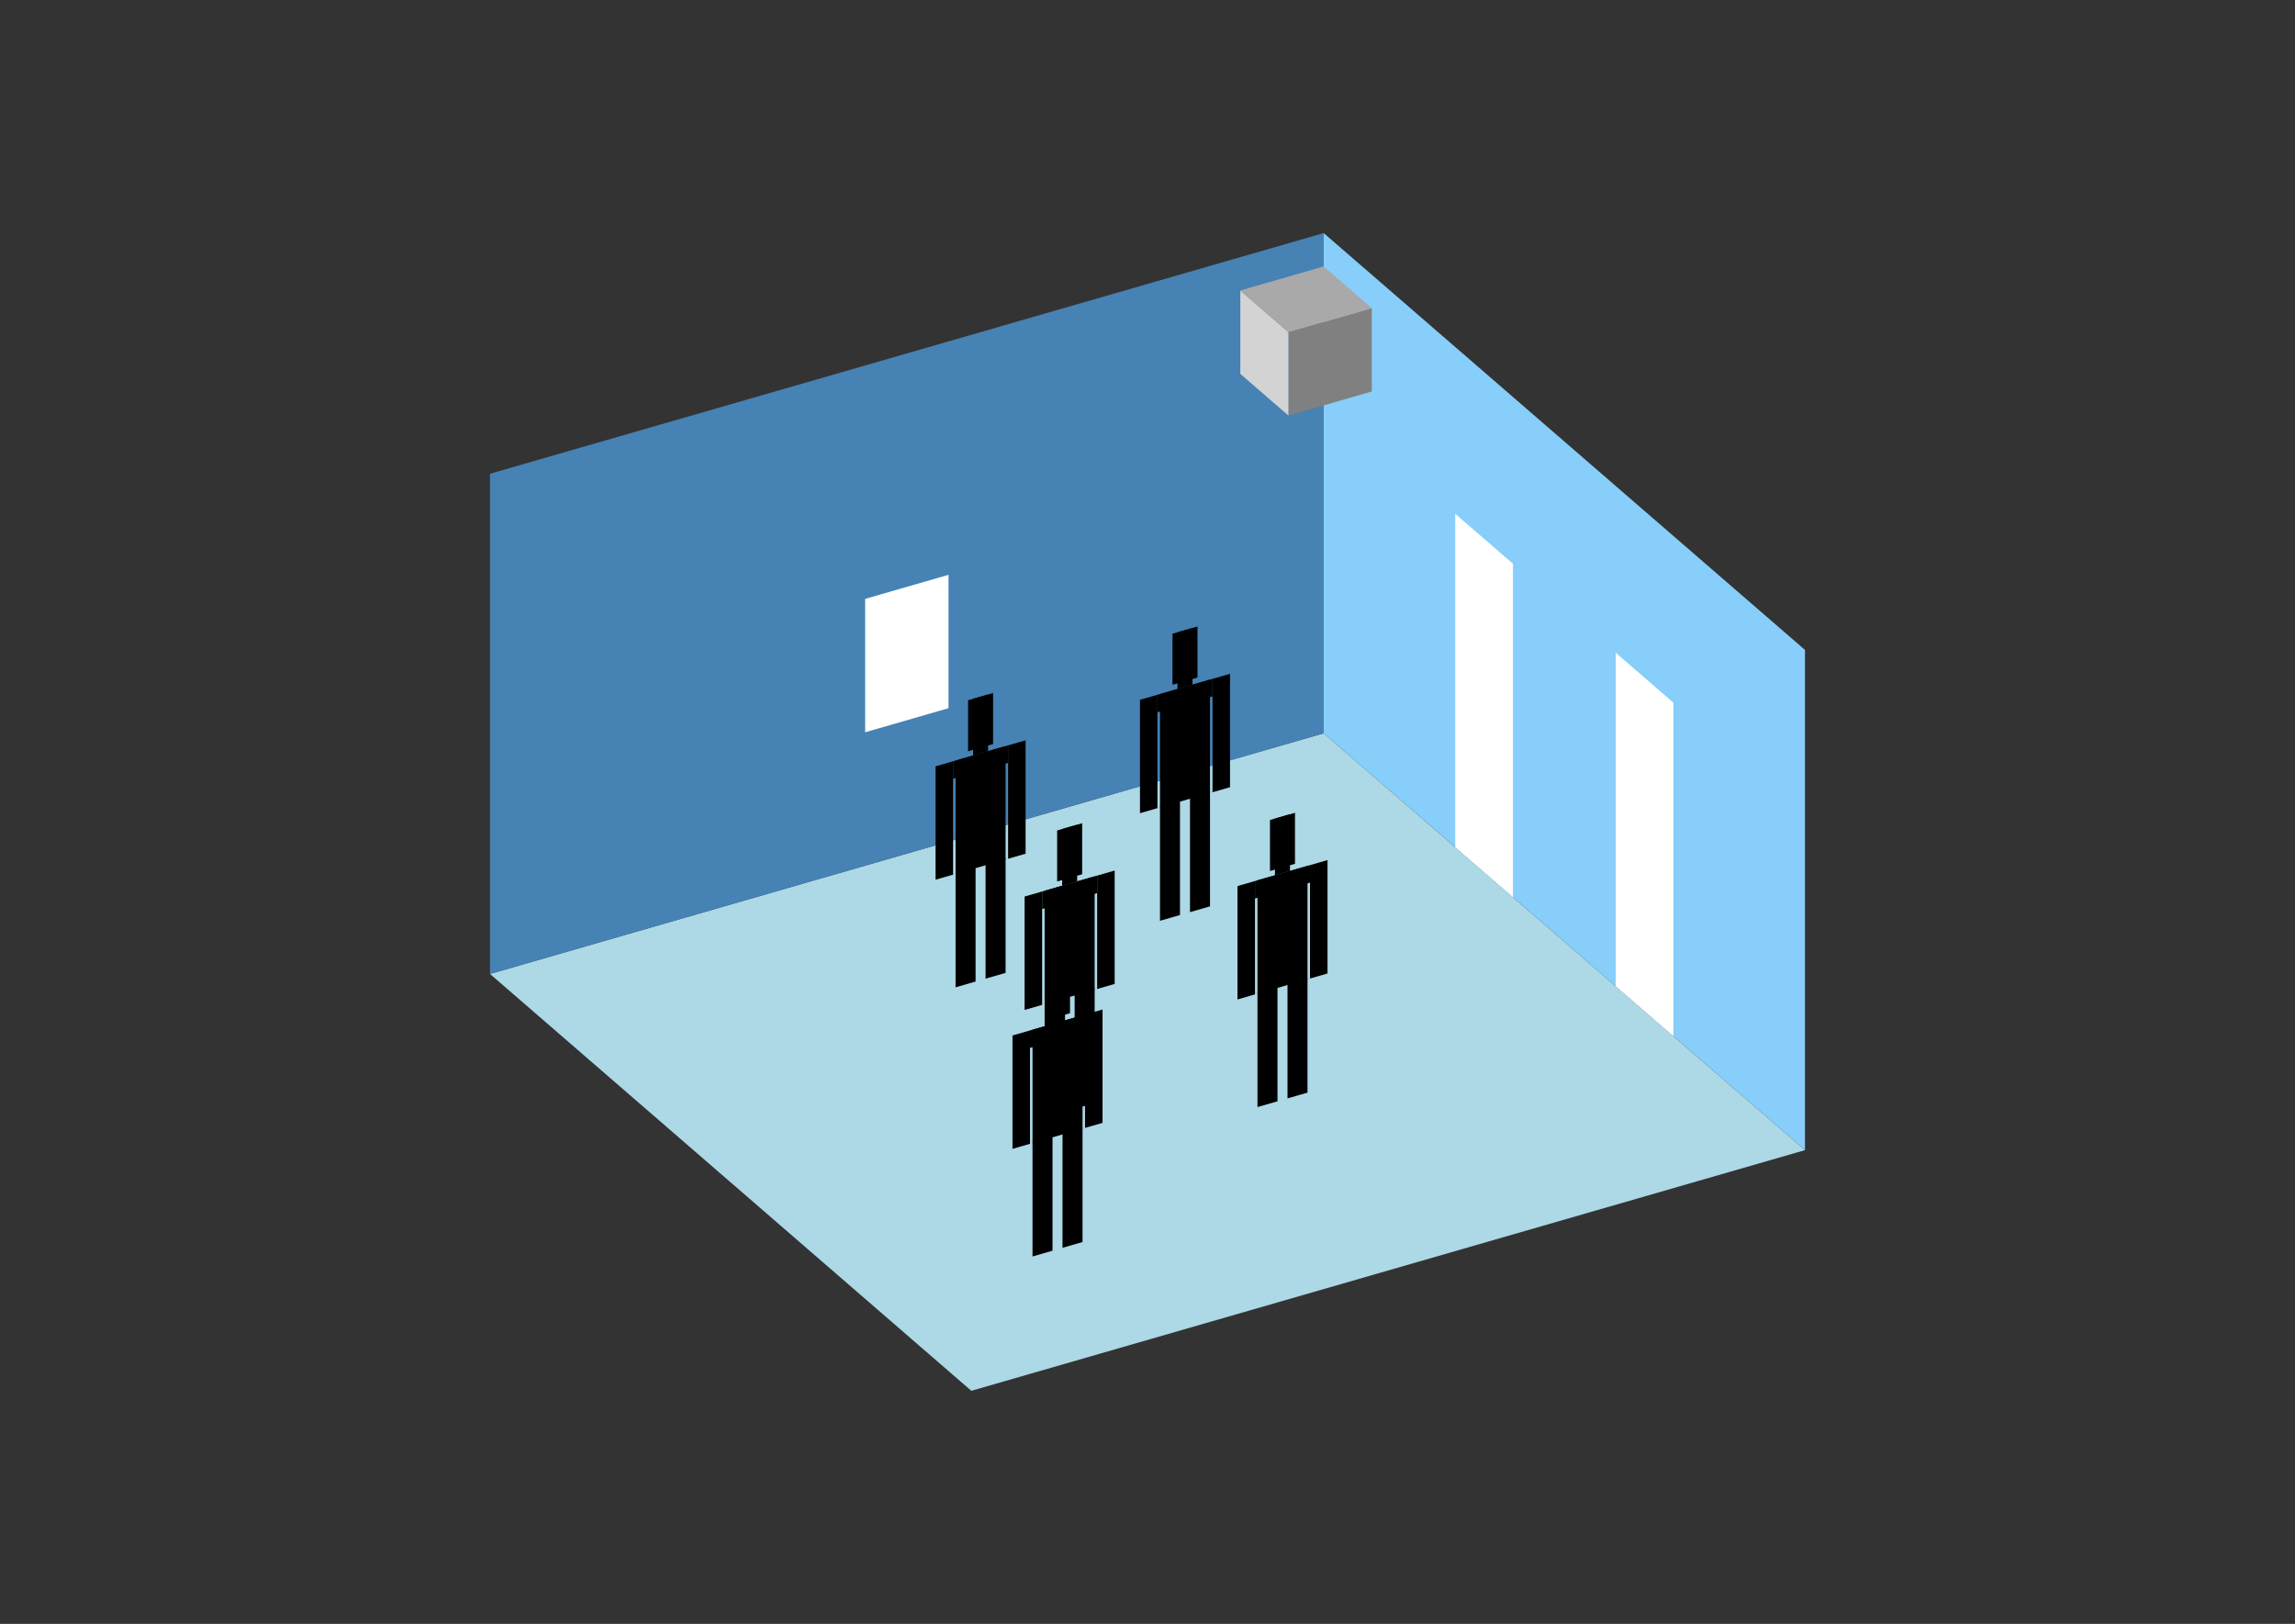 <?xml version="1.0" encoding="UTF-8"?>
<svg
  xmlns="http://www.w3.org/2000/svg"
  width="848"
  height="600"
  style="background-color:white"
>
  <rect width="100%" height="100%" fill="#333333" stroke="none"/>
  <polygon fill="lightblue" points="358.904,513.881 181.06,359.863 489.096,270.941 666.94,424.959" />
  <polygon fill="steelblue" points="181.06,359.863 181.06,175.041 489.096,86.119 489.096,270.941" />
  <polygon fill="lightskyblue" points="666.94,424.959 666.94,240.137 489.096,86.119 489.096,270.941" />
  <polygon fill="white" points="559.048,331.521 559.048,208.307 537.707,189.824 537.707,313.039" />
  <polygon fill="white" points="618.329,382.86 618.329,259.646 596.988,241.164 596.988,364.378" />
  <polygon fill="white" points="319.676,270.562 319.676,221.276 350.479,212.384 350.479,261.67" />
  <polygon fill="grey" points="476.077,153.538 476.077,122.735 506.88,113.842 506.88,144.646" />
  <polygon fill="lightgrey" points="476.077,153.538 476.077,122.735 458.292,107.333 458.292,138.136" />
  <polygon fill="darkgrey" points="476.077,122.735 458.292,107.333 489.096,98.44 506.88,113.842" />
  <polygon fill="hsl(324.0,50.0%,70.716%)" points="428.614,340.221 428.614,297.91 436.007,295.775 436.007,338.087" />
  <polygon fill="hsl(324.0,50.0%,70.716%)" points="447.096,334.886 447.096,292.574 439.703,294.708 439.703,337.02" />
  <polygon fill="hsl(324.0,50.0%,70.716%)" points="421.221,300.463 421.221,258.57 427.69,256.702 427.69,298.595" />
  <polygon fill="hsl(324.0,50.0%,70.716%)" points="448.02,292.726 448.02,250.833 454.489,248.966 454.489,290.859" />
  <polygon fill="hsl(324.0,50.0%,70.716%)" points="427.69,263.171 427.69,256.702 448.02,250.833 448.02,257.302" />
  <polygon fill="hsl(324.0,50.0%,70.716%)" points="428.614,298.328 428.614,256.436 447.096,251.1 447.096,292.993" />
  <polygon fill="hsl(324.0,50.0%,70.716%)" points="433.235,253.007 433.235,234.155 442.476,231.488 442.476,250.339" />
  <polygon fill="hsl(324.0,50.0%,70.716%)" points="435.083,254.568 435.083,233.622 440.628,232.021 440.628,252.968" />
  <polygon fill="hsl(324.0,50.0%,70.042%)" points="353.083,364.795 353.083,322.484 360.476,320.349 360.476,362.661" />
  <polygon fill="hsl(324.0,50.0%,70.042%)" points="371.565,359.46 371.565,317.148 364.172,319.282 364.172,361.594" />
  <polygon fill="hsl(324.0,50.0%,70.042%)" points="345.69,325.037 345.69,283.144 352.159,281.276 352.159,323.169" />
  <polygon fill="hsl(324.0,50.0%,70.042%)" points="372.489,317.3 372.489,275.408 378.958,273.54 378.958,315.433" />
  <polygon fill="hsl(324.0,50.0%,70.042%)" points="352.159,287.745 352.159,281.276 372.489,275.408 372.489,281.876" />
  <polygon fill="hsl(324.0,50.0%,70.042%)" points="353.083,322.903 353.083,281.01 371.565,275.674 371.565,317.567" />
  <polygon fill="hsl(324.0,50.0%,70.042%)" points="357.703,277.581 357.703,258.729 366.944,256.062 366.944,274.913" />
  <polygon fill="hsl(324.0,50.0%,70.042%)" points="359.552,279.142 359.552,258.196 365.096,256.595 365.096,277.542" />
  <polygon fill="hsl(324.0,50.0%,56.014%)" points="385.991,412.909 385.991,370.597 393.384,368.463 393.384,410.775" />
  <polygon fill="hsl(324.0,50.0%,56.014%)" points="404.473,407.574 404.473,365.262 397.08,367.396 397.08,409.708" />
  <polygon fill="hsl(324.0,50.0%,56.014%)" points="378.598,373.15 378.598,331.257 385.067,329.39 385.067,371.283" />
  <polygon fill="hsl(324.0,50.0%,56.014%)" points="405.397,365.414 405.397,323.521 411.866,321.654 411.866,363.547" />
  <polygon fill="hsl(324.0,50.0%,56.014%)" points="385.067,335.859 385.067,329.39 405.397,323.521 405.397,329.99" />
  <polygon fill="hsl(324.0,50.0%,56.014%)" points="385.991,371.016 385.991,329.123 404.473,323.788 404.473,365.681" />
  <polygon fill="hsl(324.0,50.0%,56.014%)" points="390.612,325.695 390.612,306.843 399.853,304.175 399.853,323.027" />
  <polygon fill="hsl(324.0,50.0%,56.014%)" points="392.46,327.256 392.46,306.309 398.005,304.709 398.005,325.655" />
  <polygon fill="hsl(324.0,50.0%,51.427%)" points="464.638,409.045 464.638,366.733 472.031,364.599 472.031,406.911" />
  <polygon fill="hsl(324.0,50.0%,51.427%)" points="483.12,403.71 483.12,361.398 475.727,363.532 475.727,405.844" />
  <polygon fill="hsl(324.0,50.0%,51.427%)" points="457.245,369.287 457.245,327.394 463.714,325.526 463.714,367.419" />
  <polygon fill="hsl(324.0,50.0%,51.427%)" points="484.044,361.55 484.044,319.657 490.513,317.79 490.513,359.683" />
  <polygon fill="hsl(324.0,50.0%,51.427%)" points="463.714,331.995 463.714,325.526 484.044,319.657 484.044,326.126" />
  <polygon fill="hsl(324.0,50.0%,51.427%)" points="464.638,367.152 464.638,325.259 483.12,319.924 483.12,361.817" />
  <polygon fill="hsl(324.0,50.0%,51.427%)" points="469.258,321.831 469.258,302.979 478.499,300.312 478.499,319.163" />
  <polygon fill="hsl(324.0,50.0%,51.427%)" points="471.106,323.392 471.106,302.446 476.651,300.845 476.651,321.792" />
  <polygon fill="hsl(324.0,50.0%,43.829%)" points="381.511,464.247 381.511,421.935 388.904,419.801 388.904,462.113" />
  <polygon fill="hsl(324.0,50.0%,43.829%)" points="399.993,458.912 399.993,416.6 392.6,418.734 392.6,461.046" />
  <polygon fill="hsl(324.0,50.0%,43.829%)" points="374.118,424.488 374.118,382.596 380.587,380.728 380.587,422.621" />
  <polygon fill="hsl(324.0,50.0%,43.829%)" points="400.917,416.752 400.917,374.859 407.386,372.992 407.386,414.885" />
  <polygon fill="hsl(324.0,50.0%,43.829%)" points="380.587,387.197 380.587,380.728 400.917,374.859 400.917,381.328" />
  <polygon fill="hsl(324.0,50.0%,43.829%)" points="381.511,422.354 381.511,380.461 399.993,375.126 399.993,417.019" />
  <polygon fill="hsl(324.0,50.0%,43.829%)" points="386.131,377.033 386.131,358.181 395.372,355.513 395.372,374.365" />
  <polygon fill="hsl(324.0,50.0%,43.829%)" points="387.979,378.594 387.979,357.648 393.524,356.047 393.524,376.993" />
</svg>
